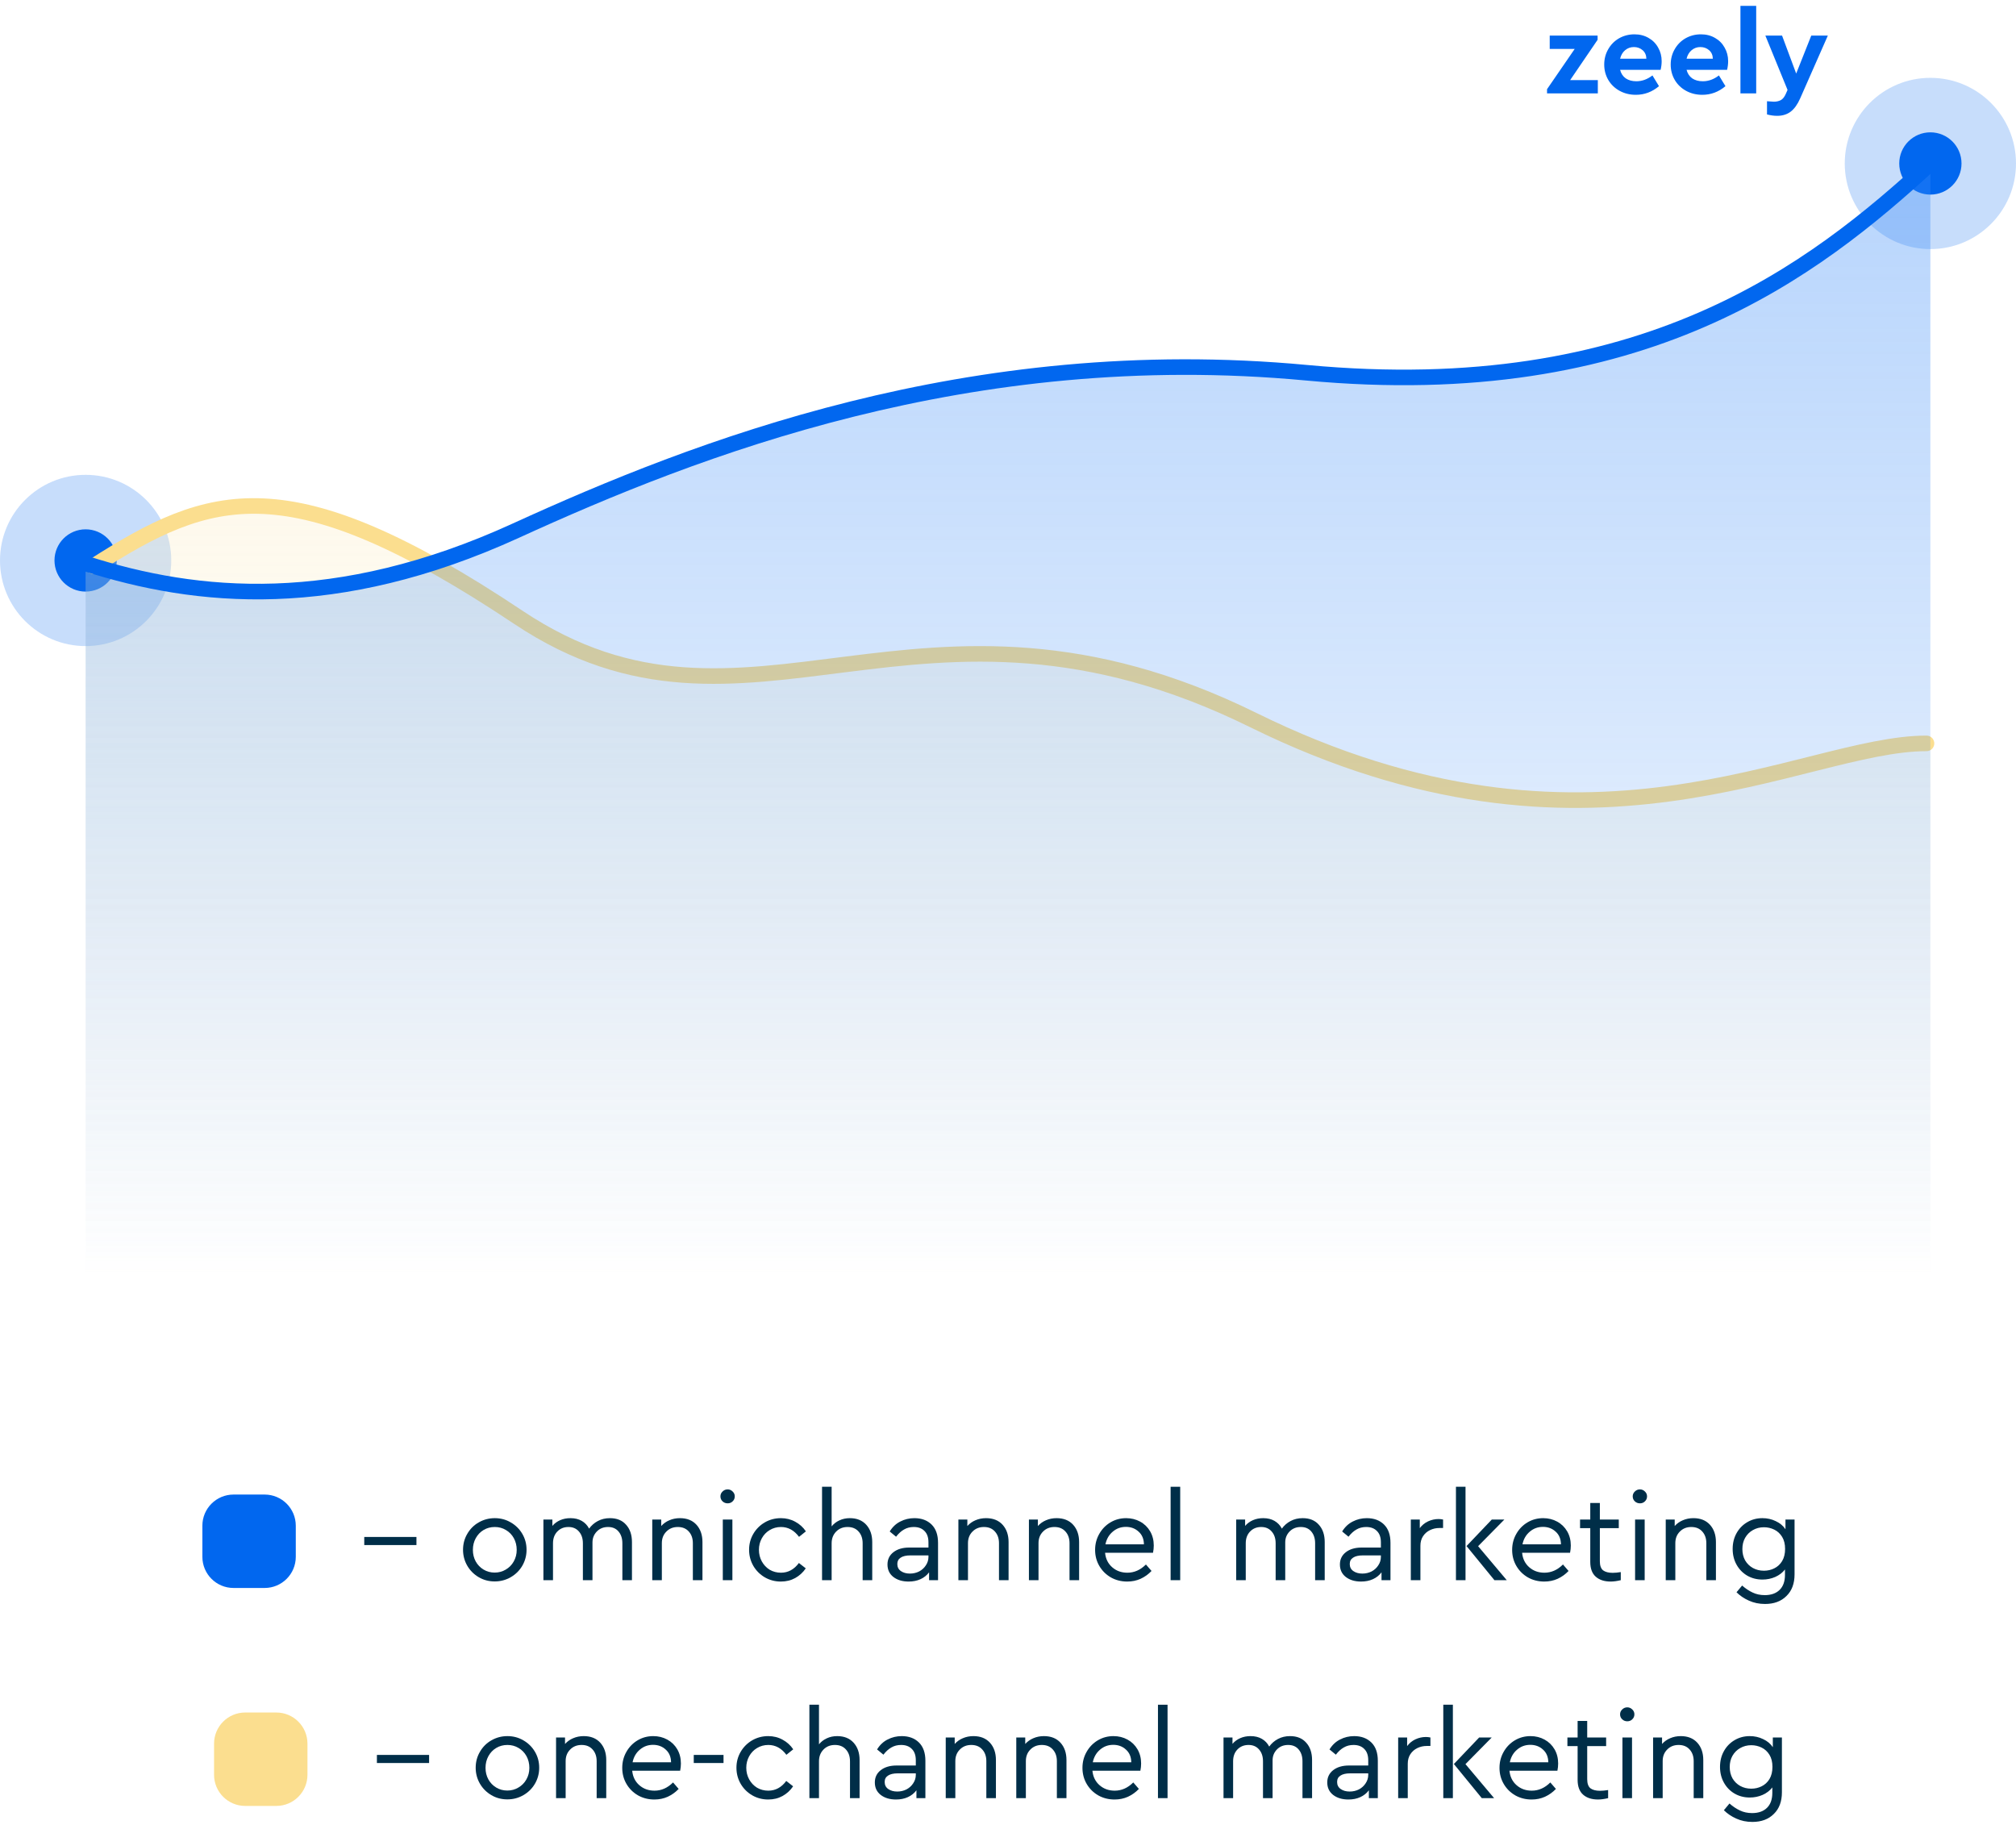 <svg width="259" height="235" viewBox="0 0 259 235" fill="none" xmlns="http://www.w3.org/2000/svg">
<path d="M205.276 10.29V12H198.751V11.46L202.306 6.285H199.096V4.575H205.246V5.115L201.721 10.29H205.276ZM213.343 8.97H208.138C208.258 9.44 208.498 9.805 208.858 10.065C209.228 10.315 209.683 10.44 210.223 10.44C210.953 10.44 211.643 10.19 212.293 9.69L213.133 11.07C212.253 11.81 211.263 12.18 210.163 12.18C209.393 12.18 208.698 12.01 208.078 11.67C207.458 11.33 206.973 10.865 206.623 10.275C206.273 9.675 206.098 9.015 206.098 8.295C206.098 7.575 206.268 6.92 206.608 6.33C206.948 5.73 207.413 5.26 208.003 4.92C208.603 4.58 209.263 4.41 209.983 4.41C210.663 4.41 211.268 4.565 211.798 4.875C212.328 5.175 212.738 5.59 213.028 6.12C213.328 6.64 213.478 7.22 213.478 7.86C213.478 8.22 213.433 8.59 213.343 8.97ZM209.908 6.045C209.478 6.045 209.103 6.18 208.783 6.45C208.463 6.72 208.248 7.085 208.138 7.545H211.513C211.503 7.085 211.343 6.72 211.033 6.45C210.723 6.18 210.348 6.045 209.908 6.045ZM221.883 8.97H216.678C216.798 9.44 217.038 9.805 217.398 10.065C217.768 10.315 218.223 10.44 218.763 10.44C219.493 10.44 220.183 10.19 220.833 9.69L221.673 11.07C220.793 11.81 219.803 12.18 218.703 12.18C217.933 12.18 217.238 12.01 216.618 11.67C215.998 11.33 215.513 10.865 215.163 10.275C214.813 9.675 214.638 9.015 214.638 8.295C214.638 7.575 214.808 6.92 215.148 6.33C215.488 5.73 215.953 5.26 216.543 4.92C217.143 4.58 217.803 4.41 218.523 4.41C219.203 4.41 219.808 4.565 220.338 4.875C220.868 5.175 221.278 5.59 221.568 6.12C221.868 6.64 222.018 7.22 222.018 7.86C222.018 8.22 221.973 8.59 221.883 8.97ZM218.448 6.045C218.018 6.045 217.643 6.18 217.323 6.45C217.003 6.72 216.788 7.085 216.678 7.545H220.053C220.043 7.085 219.883 6.72 219.573 6.45C219.263 6.18 218.888 6.045 218.448 6.045ZM223.598 0.75H225.623V12H223.598V0.75ZM234.826 4.575L231.271 12.645C230.931 13.415 230.526 13.98 230.056 14.34C229.586 14.7 229.006 14.88 228.316 14.88C227.896 14.88 227.461 14.82 227.011 14.7V13.005C227.471 13.045 227.761 13.065 227.881 13.065C228.241 13.065 228.546 12.995 228.796 12.855C229.046 12.715 229.256 12.45 229.426 12.06L229.651 11.55L226.801 4.575H228.946L230.761 9.45L232.696 4.575H234.826Z" fill="#0167EF"/>
<circle opacity="0.22" cx="248" cy="21" r="11" fill="#0167EF"/>
<circle cx="248" cy="21" r="4" fill="#0167EF"/>
<circle opacity="0.22" cx="11" cy="72" r="11" fill="#0167EF"/>
<circle cx="11" cy="72" r="4" fill="#0167EF"/>
<path d="M66.081 79.276C36.267 59.608 26.16 63.139 11 72.72V164H248V95.5C231.829 95.5 205.958 114.181 162.5 93C119.042 71.819 95.895 98.944 66.081 79.276Z" fill="url(#paint0_linear_437_1755)"/>
<path d="M12 72.745C27.032 63.133 37.053 59.591 66.616 79.321C96.179 99.051 117.908 71.252 161 92.5C204.092 113.748 231.466 95.5 247.5 95.5" stroke="#FBDE8F" stroke-width="2" stroke-linecap="round"/>
<path d="M66.27 68.809C43.216 79.262 25.362 77.568 11 73V164H248V22C233.063 35.59 211.156 52.703 167.84 48.676C124.523 44.65 89.324 58.356 66.27 68.809Z" fill="url(#paint1_linear_437_1755)"/>
<path d="M11 72.395C25.362 76.998 43.216 78.706 66.27 68.172C89.324 57.638 124.523 43.825 167.84 47.883C211.156 51.941 233.063 34.695 248 21" stroke="#0167EF" stroke-width="2" stroke-linecap="round"/>
<path d="M26 196C26 193.791 27.791 192 30 192H34C36.209 192 38 193.791 38 196V200C38 202.209 36.209 204 34 204H30C27.791 204 26 202.209 26 200V196Z" fill="#0167EF"/>
<path d="M46.797 197.448H53.501V198.488H46.797V197.448Z" fill="#002E48"/>
<path d="M63.551 203.16C62.805 203.16 62.122 202.979 61.504 202.616C60.885 202.253 60.394 201.763 60.032 201.144C59.669 200.515 59.487 199.832 59.487 199.096C59.487 198.349 59.669 197.667 60.032 197.048C60.394 196.419 60.885 195.928 61.504 195.576C62.133 195.213 62.821 195.032 63.568 195.032C64.314 195.032 64.997 195.213 65.615 195.576C66.245 195.939 66.741 196.429 67.103 197.048C67.466 197.667 67.647 198.349 67.647 199.096C67.647 199.832 67.466 200.515 67.103 201.144C66.741 201.763 66.245 202.253 65.615 202.616C64.986 202.979 64.298 203.16 63.551 203.16ZM63.551 202.024C64.074 202.024 64.549 201.896 64.975 201.64C65.413 201.384 65.754 201.037 65.999 200.6C66.255 200.152 66.383 199.656 66.383 199.112C66.383 198.557 66.261 198.056 66.016 197.608C65.77 197.16 65.429 196.808 64.992 196.552C64.565 196.296 64.09 196.168 63.568 196.168C63.034 196.168 62.554 196.296 62.127 196.552C61.701 196.808 61.365 197.16 61.12 197.608C60.874 198.056 60.752 198.557 60.752 199.112C60.752 199.656 60.874 200.152 61.12 200.6C61.365 201.037 61.701 201.384 62.127 201.64C62.554 201.896 63.029 202.024 63.551 202.024Z" fill="#002E48"/>
<path d="M78.357 195.032C79.253 195.032 79.947 195.315 80.437 195.88C80.939 196.435 81.189 197.176 81.189 198.104V203H79.957V198.264C79.957 197.635 79.792 197.128 79.461 196.744C79.141 196.36 78.693 196.168 78.117 196.168C77.531 196.168 77.05 196.36 76.677 196.744C76.304 197.128 76.117 197.597 76.117 198.152V203H74.885V198.264C74.885 197.635 74.715 197.128 74.373 196.744C74.043 196.36 73.594 196.168 73.029 196.168C72.442 196.168 71.963 196.365 71.589 196.76C71.227 197.144 71.045 197.645 71.045 198.264V203H69.813V195.208H70.965V196.024C71.243 195.704 71.579 195.459 71.973 195.288C72.368 195.117 72.805 195.032 73.285 195.032C73.85 195.032 74.336 195.149 74.741 195.384C75.147 195.619 75.461 195.949 75.685 196.376C75.973 195.971 76.347 195.645 76.805 195.4C77.264 195.155 77.781 195.032 78.357 195.032Z" fill="#002E48"/>
<path d="M87.35 195.032C88.256 195.032 88.966 195.315 89.478 195.88C89.99 196.445 90.246 197.187 90.246 198.104V203H89.013V198.248C89.013 197.629 88.838 197.128 88.486 196.744C88.144 196.36 87.675 196.168 87.078 196.168C86.48 196.168 85.99 196.365 85.606 196.76C85.222 197.144 85.029 197.64 85.029 198.248V203H83.797V195.208H84.95V196.04C85.237 195.72 85.584 195.475 85.99 195.304C86.406 195.123 86.859 195.032 87.35 195.032Z" fill="#002E48"/>
<path d="M92.86 195.208H94.092V203H92.86V195.208ZM93.484 193.128C93.228 193.128 93.009 193.043 92.828 192.872C92.647 192.701 92.556 192.488 92.556 192.232C92.556 191.987 92.647 191.779 92.828 191.608C93.009 191.427 93.228 191.336 93.484 191.336C93.729 191.336 93.943 191.427 94.124 191.608C94.305 191.779 94.396 191.987 94.396 192.232C94.396 192.488 94.305 192.701 94.124 192.872C93.953 193.043 93.74 193.128 93.484 193.128Z" fill="#002E48"/>
<path d="M100.317 203.176C99.571 203.176 98.883 202.995 98.254 202.632C97.635 202.269 97.144 201.779 96.781 201.16C96.419 200.531 96.237 199.843 96.237 199.096C96.237 198.349 96.419 197.667 96.781 197.048C97.144 196.429 97.635 195.939 98.254 195.576C98.883 195.213 99.571 195.032 100.317 195.032C101 195.032 101.619 195.187 102.174 195.496C102.728 195.795 103.182 196.205 103.534 196.728L102.654 197.432C102.024 196.589 101.251 196.168 100.334 196.168C99.8 196.168 99.315 196.301 98.877 196.568C98.451 196.824 98.115 197.176 97.87 197.624C97.624 198.072 97.501 198.563 97.501 199.096C97.501 199.64 97.624 200.136 97.87 200.584C98.115 201.032 98.451 201.389 98.877 201.656C99.315 201.912 99.8 202.04 100.334 202.04C101.251 202.04 102.019 201.624 102.637 200.792L103.518 201.48C103.166 202.003 102.712 202.419 102.158 202.728C101.614 203.027 101 203.176 100.317 203.176Z" fill="#002E48"/>
<path d="M109.178 195.032C110.074 195.032 110.778 195.315 111.29 195.88C111.802 196.445 112.058 197.187 112.058 198.104V203H110.826V198.264C110.826 197.635 110.65 197.128 110.298 196.744C109.957 196.36 109.487 196.168 108.89 196.168C108.293 196.168 107.802 196.365 107.418 196.76C107.034 197.155 106.842 197.656 106.842 198.264V203H105.61V191H106.842V196.088C107.109 195.757 107.439 195.501 107.834 195.32C108.239 195.128 108.687 195.032 109.178 195.032Z" fill="#002E48"/>
<path d="M117.473 195.032C118.39 195.032 119.126 195.304 119.681 195.848C120.235 196.392 120.512 197.176 120.512 198.2V203H119.361V201.992C119.073 202.376 118.705 202.669 118.257 202.872C117.809 203.075 117.302 203.176 116.737 203.176C115.937 203.176 115.281 202.979 114.769 202.584C114.267 202.189 114.017 201.656 114.017 200.984C114.017 200.323 114.273 199.795 114.785 199.4C115.297 199.005 115.974 198.808 116.816 198.808H119.281V198.136C119.281 197.496 119.11 197.011 118.769 196.68C118.438 196.339 117.979 196.168 117.393 196.168C116.923 196.168 116.507 196.275 116.145 196.488C115.782 196.691 115.44 197 115.12 197.416L114.304 196.744C114.656 196.168 115.11 195.741 115.664 195.464C116.219 195.176 116.822 195.032 117.473 195.032ZM116.896 202.152C117.323 202.152 117.718 202.061 118.08 201.88C118.443 201.688 118.731 201.427 118.945 201.096C119.169 200.765 119.281 200.403 119.281 200.008V199.816H116.961C116.417 199.816 116.001 199.912 115.713 200.104C115.425 200.285 115.281 200.557 115.281 200.92C115.281 201.315 115.435 201.619 115.744 201.832C116.054 202.045 116.438 202.152 116.896 202.152Z" fill="#002E48"/>
<path d="M126.678 195.032C127.584 195.032 128.294 195.315 128.806 195.88C129.318 196.445 129.574 197.187 129.574 198.104V203H128.342V198.248C128.342 197.629 128.166 197.128 127.814 196.744C127.472 196.36 127.003 196.168 126.406 196.168C125.808 196.168 125.318 196.365 124.934 196.76C124.55 197.144 124.358 197.64 124.358 198.248V203H123.126V195.208H124.278V196.04C124.566 195.72 124.912 195.475 125.318 195.304C125.734 195.123 126.187 195.032 126.678 195.032Z" fill="#002E48"/>
<path d="M135.74 195.032C136.647 195.032 137.356 195.315 137.868 195.88C138.38 196.445 138.636 197.187 138.636 198.104V203H137.404V198.248C137.404 197.629 137.228 197.128 136.876 196.744C136.535 196.36 136.065 196.168 135.468 196.168C134.871 196.168 134.38 196.365 133.996 196.76C133.612 197.144 133.42 197.64 133.42 198.248V203H132.188V195.208H133.34V196.04C133.628 195.72 133.975 195.475 134.38 195.304C134.796 195.123 135.249 195.032 135.74 195.032Z" fill="#002E48"/>
<path d="M148.131 199.48H141.971C142.045 200.248 142.349 200.867 142.883 201.336C143.416 201.805 144.067 202.04 144.835 202.04C145.72 202.04 146.515 201.688 147.219 200.984L147.939 201.816C147.533 202.243 147.064 202.579 146.531 202.824C146.008 203.059 145.437 203.176 144.819 203.176C144.051 203.176 143.352 203 142.723 202.648C142.093 202.285 141.597 201.795 141.235 201.176C140.872 200.557 140.691 199.869 140.691 199.112C140.691 198.365 140.867 197.683 141.219 197.064C141.571 196.435 142.051 195.939 142.659 195.576C143.267 195.213 143.939 195.032 144.675 195.032C145.336 195.032 145.939 195.181 146.483 195.48C147.027 195.779 147.453 196.195 147.763 196.728C148.072 197.261 148.227 197.869 148.227 198.552C148.227 198.851 148.195 199.16 148.131 199.48ZM144.643 196.152C143.992 196.152 143.427 196.36 142.947 196.776C142.467 197.181 142.157 197.72 142.019 198.392H146.963C146.952 197.699 146.723 197.155 146.275 196.76C145.837 196.355 145.293 196.152 144.643 196.152Z" fill="#002E48"/>
<path d="M150.391 191H151.623V203H150.391V191Z" fill="#002E48"/>
<path d="M167.357 195.032C168.253 195.032 168.946 195.315 169.437 195.88C169.938 196.435 170.189 197.176 170.189 198.104V203H168.957V198.264C168.957 197.635 168.792 197.128 168.461 196.744C168.141 196.36 167.693 196.168 167.117 196.168C166.53 196.168 166.05 196.36 165.677 196.744C165.304 197.128 165.117 197.597 165.117 198.152V203H163.885V198.264C163.885 197.635 163.714 197.128 163.373 196.744C163.042 196.36 162.594 196.168 162.029 196.168C161.442 196.168 160.962 196.365 160.589 196.76C160.226 197.144 160.045 197.645 160.045 198.264V203H158.813V195.208H159.965V196.024C160.242 195.704 160.578 195.459 160.973 195.288C161.368 195.117 161.805 195.032 162.285 195.032C162.85 195.032 163.336 195.149 163.741 195.384C164.146 195.619 164.461 195.949 164.685 196.376C164.973 195.971 165.346 195.645 165.805 195.4C166.264 195.155 166.781 195.032 167.357 195.032Z" fill="#002E48"/>
<path d="M175.598 195.032C176.515 195.032 177.251 195.304 177.805 195.848C178.36 196.392 178.637 197.176 178.637 198.2V203H177.486V201.992C177.198 202.376 176.83 202.669 176.382 202.872C175.934 203.075 175.427 203.176 174.861 203.176C174.061 203.176 173.405 202.979 172.893 202.584C172.392 202.189 172.141 201.656 172.141 200.984C172.141 200.323 172.398 199.795 172.91 199.4C173.422 199.005 174.099 198.808 174.941 198.808H177.406V198.136C177.406 197.496 177.235 197.011 176.893 196.68C176.563 196.339 176.104 196.168 175.518 196.168C175.048 196.168 174.632 196.275 174.27 196.488C173.907 196.691 173.565 197 173.245 197.416L172.43 196.744C172.782 196.168 173.235 195.741 173.79 195.464C174.344 195.176 174.947 195.032 175.598 195.032ZM175.021 202.152C175.448 202.152 175.843 202.061 176.206 201.88C176.568 201.688 176.856 201.427 177.07 201.096C177.294 200.765 177.406 200.403 177.406 200.008V199.816H175.085C174.541 199.816 174.125 199.912 173.837 200.104C173.549 200.285 173.406 200.557 173.406 200.92C173.406 201.315 173.56 201.619 173.87 201.832C174.179 202.045 174.563 202.152 175.021 202.152Z" fill="#002E48"/>
<path d="M185.395 195.208V196.296H184.931C184.493 196.296 184.088 196.387 183.715 196.568C183.341 196.749 183.043 197.011 182.819 197.352C182.595 197.693 182.483 198.104 182.483 198.584V203H181.251V195.208H182.403V196.312C182.68 195.939 183.032 195.651 183.459 195.448C183.896 195.245 184.349 195.144 184.819 195.144C184.989 195.144 185.181 195.165 185.395 195.208Z" fill="#002E48"/>
<path d="M187.048 191H188.279V203H187.048V191ZM193.576 203H191.992L188.408 198.616L191.656 195.208H193.271L189.896 198.632L193.576 203Z" fill="#002E48"/>
<path d="M201.709 199.48H195.549C195.623 200.248 195.927 200.867 196.461 201.336C196.994 201.805 197.645 202.04 198.413 202.04C199.298 202.04 200.093 201.688 200.797 200.984L201.517 201.816C201.111 202.243 200.642 202.579 200.109 202.824C199.586 203.059 199.015 203.176 198.397 203.176C197.629 203.176 196.93 203 196.301 202.648C195.671 202.285 195.175 201.795 194.813 201.176C194.45 200.557 194.269 199.869 194.269 199.112C194.269 198.365 194.445 197.683 194.797 197.064C195.149 196.435 195.629 195.939 196.237 195.576C196.845 195.213 197.517 195.032 198.253 195.032C198.914 195.032 199.517 195.181 200.061 195.48C200.605 195.779 201.031 196.195 201.341 196.728C201.65 197.261 201.805 197.869 201.805 198.552C201.805 198.851 201.773 199.16 201.709 199.48ZM198.221 196.152C197.57 196.152 197.005 196.36 196.525 196.776C196.045 197.181 195.735 197.72 195.597 198.392H200.541C200.53 197.699 200.301 197.155 199.853 196.76C199.415 196.355 198.871 196.152 198.221 196.152Z" fill="#002E48"/>
<path d="M208.225 201.96V203C207.735 203.117 207.303 203.176 206.929 203.176C206.119 203.176 205.479 202.968 205.009 202.552C204.54 202.136 204.305 201.501 204.305 200.648V196.312H202.993V195.208H204.305V193.08H205.537V195.208H207.969V196.312H205.537V200.568C205.537 201.123 205.676 201.512 205.953 201.736C206.241 201.949 206.652 202.056 207.185 202.056C207.484 202.056 207.831 202.024 208.225 201.96Z" fill="#002E48"/>
<path d="M210.063 195.208H211.295V203H210.063V195.208ZM210.687 193.128C210.431 193.128 210.212 193.043 210.031 192.872C209.85 192.701 209.759 192.488 209.759 192.232C209.759 191.987 209.85 191.779 210.031 191.608C210.212 191.427 210.431 191.336 210.687 191.336C210.932 191.336 211.146 191.427 211.327 191.608C211.508 191.779 211.599 191.987 211.599 192.232C211.599 192.488 211.508 192.701 211.327 192.872C211.156 193.043 210.943 193.128 210.687 193.128Z" fill="#002E48"/>
<path d="M217.553 195.032C218.459 195.032 219.169 195.315 219.681 195.88C220.193 196.445 220.449 197.187 220.449 198.104V203H219.217V198.248C219.217 197.629 219.041 197.128 218.689 196.744C218.347 196.36 217.878 196.168 217.281 196.168C216.683 196.168 216.193 196.365 215.809 196.76C215.425 197.144 215.233 197.64 215.233 198.248V203H214.001V195.208H215.153V196.04C215.441 195.72 215.787 195.475 216.193 195.304C216.609 195.123 217.062 195.032 217.553 195.032Z" fill="#002E48"/>
<path d="M230.551 195.208V202.248C230.551 203.432 230.204 204.36 229.511 205.032C228.828 205.715 227.911 206.056 226.759 206.056C226.002 206.056 225.308 205.912 224.679 205.624C224.06 205.347 223.532 204.989 223.095 204.552L223.815 203.688C224.252 204.072 224.7 204.371 225.159 204.584C225.618 204.808 226.14 204.92 226.727 204.92C227.538 204.92 228.172 204.696 228.631 204.248C229.09 203.8 229.319 203.155 229.319 202.312V201.624C229.01 202.029 228.594 202.349 228.071 202.584C227.559 202.808 227.01 202.92 226.423 202.92C225.698 202.92 225.042 202.749 224.455 202.408C223.879 202.067 223.426 201.597 223.095 201C222.764 200.403 222.599 199.731 222.599 198.984C222.599 198.237 222.764 197.565 223.095 196.968C223.426 196.371 223.879 195.901 224.455 195.56C225.042 195.208 225.698 195.032 226.423 195.032C227.042 195.032 227.612 195.16 228.135 195.416C228.668 195.661 229.084 196.008 229.383 196.456V195.208H230.551ZM226.615 201.784C227.095 201.784 227.538 201.683 227.943 201.48C228.359 201.277 228.695 200.968 228.951 200.552C229.207 200.125 229.335 199.603 229.335 198.984C229.335 198.365 229.207 197.848 228.951 197.432C228.695 197.016 228.359 196.707 227.943 196.504C227.527 196.301 227.084 196.2 226.615 196.2C226.092 196.2 225.618 196.323 225.191 196.568C224.775 196.803 224.444 197.133 224.199 197.56C223.964 197.976 223.847 198.456 223.847 199C223.847 199.544 223.964 200.029 224.199 200.456C224.444 200.872 224.775 201.197 225.191 201.432C225.618 201.667 226.092 201.784 226.615 201.784Z" fill="#002E48"/>
<path d="M27.5 224C27.5 221.791 29.291 220 31.5 220H35.5C37.709 220 39.5 221.791 39.5 224V228C39.5 230.209 37.709 232 35.5 232H31.5C29.291 232 27.5 230.209 27.5 228V224Z" fill="#FBDE8F"/>
<path d="M48.422 225.448H55.126V226.488H48.422V225.448Z" fill="#002E48"/>
<path d="M65.177 231.16C64.43 231.16 63.747 230.979 63.129 230.616C62.51 230.253 62.019 229.763 61.657 229.144C61.294 228.515 61.112 227.832 61.112 227.096C61.112 226.349 61.294 225.667 61.657 225.048C62.019 224.419 62.51 223.928 63.129 223.576C63.758 223.213 64.446 223.032 65.192 223.032C65.939 223.032 66.622 223.213 67.24 223.576C67.87 223.939 68.366 224.429 68.728 225.048C69.091 225.667 69.272 226.349 69.272 227.096C69.272 227.832 69.091 228.515 68.728 229.144C68.366 229.763 67.87 230.253 67.24 230.616C66.611 230.979 65.923 231.16 65.177 231.16ZM65.177 230.024C65.699 230.024 66.174 229.896 66.6 229.64C67.038 229.384 67.379 229.037 67.624 228.6C67.88 228.152 68.008 227.656 68.008 227.112C68.008 226.557 67.886 226.056 67.641 225.608C67.395 225.16 67.054 224.808 66.617 224.552C66.19 224.296 65.715 224.168 65.192 224.168C64.659 224.168 64.179 224.296 63.752 224.552C63.326 224.808 62.99 225.16 62.745 225.608C62.499 226.056 62.377 226.557 62.377 227.112C62.377 227.656 62.499 228.152 62.745 228.6C62.99 229.037 63.326 229.384 63.752 229.64C64.179 229.896 64.654 230.024 65.177 230.024Z" fill="#002E48"/>
<path d="M74.99 223.032C75.897 223.032 76.606 223.315 77.118 223.88C77.63 224.445 77.886 225.187 77.886 226.104V231H76.654V226.248C76.654 225.629 76.478 225.128 76.126 224.744C75.785 224.36 75.316 224.168 74.718 224.168C74.121 224.168 73.63 224.365 73.246 224.76C72.862 225.144 72.67 225.64 72.67 226.248V231H71.438V223.208H72.59V224.04C72.878 223.72 73.225 223.475 73.63 223.304C74.046 223.123 74.499 223.032 74.99 223.032Z" fill="#002E48"/>
<path d="M87.381 227.48H81.221C81.295 228.248 81.599 228.867 82.133 229.336C82.666 229.805 83.317 230.04 84.085 230.04C84.97 230.04 85.765 229.688 86.469 228.984L87.189 229.816C86.783 230.243 86.314 230.579 85.781 230.824C85.258 231.059 84.687 231.176 84.069 231.176C83.301 231.176 82.602 231 81.973 230.648C81.343 230.285 80.847 229.795 80.485 229.176C80.122 228.557 79.941 227.869 79.941 227.112C79.941 226.365 80.117 225.683 80.469 225.064C80.821 224.435 81.301 223.939 81.909 223.576C82.517 223.213 83.189 223.032 83.925 223.032C84.586 223.032 85.189 223.181 85.733 223.48C86.277 223.779 86.703 224.195 87.013 224.728C87.322 225.261 87.477 225.869 87.477 226.552C87.477 226.851 87.445 227.16 87.381 227.48ZM83.893 224.152C83.242 224.152 82.677 224.36 82.197 224.776C81.717 225.181 81.407 225.72 81.269 226.392H86.213C86.202 225.699 85.973 225.155 85.525 224.76C85.087 224.355 84.543 224.152 83.893 224.152Z" fill="#002E48"/>
<path d="M89.129 225.448H92.953V226.488H89.129V225.448Z" fill="#002E48"/>
<path d="M98.692 231.176C97.946 231.176 97.258 230.995 96.629 230.632C96.01 230.269 95.519 229.779 95.156 229.16C94.794 228.531 94.612 227.843 94.612 227.096C94.612 226.349 94.794 225.667 95.156 225.048C95.519 224.429 96.01 223.939 96.629 223.576C97.258 223.213 97.946 223.032 98.692 223.032C99.375 223.032 99.994 223.187 100.549 223.496C101.103 223.795 101.557 224.205 101.909 224.728L101.029 225.432C100.399 224.589 99.626 224.168 98.709 224.168C98.175 224.168 97.69 224.301 97.252 224.568C96.826 224.824 96.49 225.176 96.245 225.624C95.999 226.072 95.876 226.563 95.876 227.096C95.876 227.64 95.999 228.136 96.245 228.584C96.49 229.032 96.826 229.389 97.252 229.656C97.69 229.912 98.175 230.04 98.709 230.04C99.626 230.04 100.394 229.624 101.012 228.792L101.893 229.48C101.541 230.003 101.087 230.419 100.533 230.728C99.989 231.027 99.375 231.176 98.692 231.176Z" fill="#002E48"/>
<path d="M107.553 223.032C108.449 223.032 109.153 223.315 109.665 223.88C110.177 224.445 110.433 225.187 110.433 226.104V231H109.201V226.264C109.201 225.635 109.025 225.128 108.673 224.744C108.332 224.36 107.862 224.168 107.265 224.168C106.668 224.168 106.177 224.365 105.793 224.76C105.409 225.155 105.217 225.656 105.217 226.264V231H103.985V219H105.217V224.088C105.484 223.757 105.814 223.501 106.209 223.32C106.614 223.128 107.062 223.032 107.553 223.032Z" fill="#002E48"/>
<path d="M115.848 223.032C116.765 223.032 117.501 223.304 118.056 223.848C118.61 224.392 118.887 225.176 118.887 226.2V231H117.736V229.992C117.448 230.376 117.08 230.669 116.632 230.872C116.184 231.075 115.677 231.176 115.112 231.176C114.312 231.176 113.656 230.979 113.144 230.584C112.642 230.189 112.392 229.656 112.392 228.984C112.392 228.323 112.648 227.795 113.16 227.4C113.672 227.005 114.349 226.808 115.191 226.808H117.656V226.136C117.656 225.496 117.485 225.011 117.144 224.68C116.813 224.339 116.354 224.168 115.768 224.168C115.298 224.168 114.882 224.275 114.52 224.488C114.157 224.691 113.815 225 113.495 225.416L112.679 224.744C113.031 224.168 113.485 223.741 114.039 223.464C114.594 223.176 115.197 223.032 115.848 223.032ZM115.271 230.152C115.698 230.152 116.093 230.061 116.455 229.88C116.818 229.688 117.106 229.427 117.32 229.096C117.544 228.765 117.656 228.403 117.656 228.008V227.816H115.336C114.792 227.816 114.376 227.912 114.088 228.104C113.8 228.285 113.656 228.557 113.656 228.92C113.656 229.315 113.81 229.619 114.119 229.832C114.429 230.045 114.813 230.152 115.271 230.152Z" fill="#002E48"/>
<path d="M125.053 223.032C125.959 223.032 126.669 223.315 127.181 223.88C127.693 224.445 127.949 225.187 127.949 226.104V231H126.717V226.248C126.717 225.629 126.541 225.128 126.189 224.744C125.847 224.36 125.378 224.168 124.781 224.168C124.183 224.168 123.693 224.365 123.309 224.76C122.925 225.144 122.733 225.64 122.733 226.248V231H121.501V223.208H122.653V224.04C122.941 223.72 123.287 223.475 123.693 223.304C124.109 223.123 124.562 223.032 125.053 223.032Z" fill="#002E48"/>
<path d="M134.115 223.032C135.022 223.032 135.731 223.315 136.243 223.88C136.755 224.445 137.011 225.187 137.011 226.104V231H135.779V226.248C135.779 225.629 135.603 225.128 135.251 224.744C134.91 224.36 134.44 224.168 133.843 224.168C133.246 224.168 132.755 224.365 132.371 224.76C131.987 225.144 131.795 225.64 131.795 226.248V231H130.563V223.208H131.715V224.04C132.003 223.72 132.35 223.475 132.755 223.304C133.171 223.123 133.624 223.032 134.115 223.032Z" fill="#002E48"/>
<path d="M146.506 227.48H140.346C140.42 228.248 140.724 228.867 141.258 229.336C141.791 229.805 142.442 230.04 143.21 230.04C144.095 230.04 144.89 229.688 145.594 228.984L146.314 229.816C145.908 230.243 145.439 230.579 144.906 230.824C144.383 231.059 143.812 231.176 143.194 231.176C142.426 231.176 141.727 231 141.098 230.648C140.468 230.285 139.972 229.795 139.61 229.176C139.247 228.557 139.066 227.869 139.066 227.112C139.066 226.365 139.242 225.683 139.594 225.064C139.946 224.435 140.426 223.939 141.034 223.576C141.642 223.213 142.314 223.032 143.05 223.032C143.711 223.032 144.314 223.181 144.858 223.48C145.402 223.779 145.828 224.195 146.138 224.728C146.447 225.261 146.602 225.869 146.602 226.552C146.602 226.851 146.57 227.16 146.506 227.48ZM143.018 224.152C142.367 224.152 141.802 224.36 141.322 224.776C140.842 225.181 140.532 225.72 140.394 226.392H145.338C145.327 225.699 145.098 225.155 144.65 224.76C144.212 224.355 143.668 224.152 143.018 224.152Z" fill="#002E48"/>
<path d="M148.766 219H149.998V231H148.766V219Z" fill="#002E48"/>
<path d="M165.732 223.032C166.628 223.032 167.321 223.315 167.812 223.88C168.313 224.435 168.564 225.176 168.564 226.104V231H167.332V226.264C167.332 225.635 167.167 225.128 166.836 224.744C166.516 224.36 166.068 224.168 165.492 224.168C164.905 224.168 164.425 224.36 164.052 224.744C163.679 225.128 163.492 225.597 163.492 226.152V231H162.26V226.264C162.26 225.635 162.089 225.128 161.748 224.744C161.417 224.36 160.969 224.168 160.404 224.168C159.817 224.168 159.337 224.365 158.964 224.76C158.601 225.144 158.42 225.645 158.42 226.264V231H157.188V223.208H158.34V224.024C158.617 223.704 158.953 223.459 159.348 223.288C159.743 223.117 160.18 223.032 160.66 223.032C161.225 223.032 161.711 223.149 162.116 223.384C162.521 223.619 162.836 223.949 163.06 224.376C163.348 223.971 163.721 223.645 164.18 223.4C164.639 223.155 165.156 223.032 165.732 223.032Z" fill="#002E48"/>
<path d="M173.973 223.032C174.89 223.032 175.626 223.304 176.18 223.848C176.735 224.392 177.012 225.176 177.012 226.2V231H175.861V229.992C175.573 230.376 175.205 230.669 174.757 230.872C174.309 231.075 173.802 231.176 173.236 231.176C172.436 231.176 171.78 230.979 171.268 230.584C170.767 230.189 170.516 229.656 170.516 228.984C170.516 228.323 170.773 227.795 171.285 227.4C171.797 227.005 172.474 226.808 173.316 226.808H175.781V226.136C175.781 225.496 175.61 225.011 175.268 224.68C174.938 224.339 174.479 224.168 173.893 224.168C173.423 224.168 173.007 224.275 172.645 224.488C172.282 224.691 171.94 225 171.62 225.416L170.805 224.744C171.157 224.168 171.61 223.741 172.165 223.464C172.719 223.176 173.322 223.032 173.973 223.032ZM173.396 230.152C173.823 230.152 174.218 230.061 174.581 229.88C174.943 229.688 175.231 229.427 175.445 229.096C175.669 228.765 175.781 228.403 175.781 228.008V227.816H173.46C172.916 227.816 172.5 227.912 172.212 228.104C171.924 228.285 171.781 228.557 171.781 228.92C171.781 229.315 171.935 229.619 172.245 229.832C172.554 230.045 172.938 230.152 173.396 230.152Z" fill="#002E48"/>
<path d="M183.77 223.208V224.296H183.306C182.868 224.296 182.463 224.387 182.09 224.568C181.716 224.749 181.418 225.011 181.194 225.352C180.97 225.693 180.858 226.104 180.858 226.584V231H179.626V223.208H180.778V224.312C181.055 223.939 181.407 223.651 181.834 223.448C182.271 223.245 182.724 223.144 183.194 223.144C183.364 223.144 183.556 223.165 183.77 223.208Z" fill="#002E48"/>
<path d="M185.423 219H186.654V231H185.423V219ZM191.951 231H190.367L186.783 226.616L190.031 223.208H191.646L188.271 226.632L191.951 231Z" fill="#002E48"/>
<path d="M200.084 227.48H193.924C193.998 228.248 194.302 228.867 194.836 229.336C195.369 229.805 196.02 230.04 196.788 230.04C197.673 230.04 198.468 229.688 199.172 228.984L199.892 229.816C199.486 230.243 199.017 230.579 198.484 230.824C197.961 231.059 197.39 231.176 196.772 231.176C196.004 231.176 195.305 231 194.676 230.648C194.046 230.285 193.55 229.795 193.188 229.176C192.825 228.557 192.644 227.869 192.644 227.112C192.644 226.365 192.82 225.683 193.172 225.064C193.524 224.435 194.004 223.939 194.612 223.576C195.22 223.213 195.892 223.032 196.628 223.032C197.289 223.032 197.892 223.181 198.436 223.48C198.98 223.779 199.406 224.195 199.716 224.728C200.025 225.261 200.18 225.869 200.18 226.552C200.18 226.851 200.148 227.16 200.084 227.48ZM196.596 224.152C195.945 224.152 195.38 224.36 194.9 224.776C194.42 225.181 194.11 225.72 193.972 226.392H198.916C198.905 225.699 198.676 225.155 198.228 224.76C197.79 224.355 197.246 224.152 196.596 224.152Z" fill="#002E48"/>
<path d="M206.6 229.96V231C206.11 231.117 205.678 231.176 205.304 231.176C204.494 231.176 203.854 230.968 203.384 230.552C202.915 230.136 202.68 229.501 202.68 228.648V224.312H201.368V223.208H202.68V221.08H203.912V223.208H206.344V224.312H203.912V228.568C203.912 229.123 204.051 229.512 204.328 229.736C204.616 229.949 205.027 230.056 205.56 230.056C205.859 230.056 206.206 230.024 206.6 229.96Z" fill="#002E48"/>
<path d="M208.438 223.208H209.67V231H208.438V223.208ZM209.062 221.128C208.806 221.128 208.587 221.043 208.406 220.872C208.225 220.701 208.134 220.488 208.134 220.232C208.134 219.987 208.225 219.779 208.406 219.608C208.587 219.427 208.806 219.336 209.062 219.336C209.307 219.336 209.521 219.427 209.702 219.608C209.883 219.779 209.974 219.987 209.974 220.232C209.974 220.488 209.883 220.701 209.702 220.872C209.531 221.043 209.318 221.128 209.062 221.128Z" fill="#002E48"/>
<path d="M215.928 223.032C216.834 223.032 217.544 223.315 218.056 223.88C218.568 224.445 218.824 225.187 218.824 226.104V231H217.592V226.248C217.592 225.629 217.416 225.128 217.064 224.744C216.722 224.36 216.253 224.168 215.656 224.168C215.058 224.168 214.568 224.365 214.184 224.76C213.8 225.144 213.608 225.64 213.608 226.248V231H212.376V223.208H213.528V224.04C213.816 223.72 214.162 223.475 214.568 223.304C214.984 223.123 215.437 223.032 215.928 223.032Z" fill="#002E48"/>
<path d="M228.926 223.208V230.248C228.926 231.432 228.579 232.36 227.886 233.032C227.203 233.715 226.286 234.056 225.134 234.056C224.377 234.056 223.683 233.912 223.054 233.624C222.435 233.347 221.907 232.989 221.47 232.552L222.19 231.688C222.627 232.072 223.075 232.371 223.534 232.584C223.993 232.808 224.515 232.92 225.102 232.92C225.913 232.92 226.547 232.696 227.006 232.248C227.465 231.8 227.694 231.155 227.694 230.312V229.624C227.385 230.029 226.969 230.349 226.446 230.584C225.934 230.808 225.385 230.92 224.798 230.92C224.073 230.92 223.417 230.749 222.83 230.408C222.254 230.067 221.801 229.597 221.47 229C221.139 228.403 220.974 227.731 220.974 226.984C220.974 226.237 221.139 225.565 221.47 224.968C221.801 224.371 222.254 223.901 222.83 223.56C223.417 223.208 224.073 223.032 224.798 223.032C225.417 223.032 225.987 223.16 226.51 223.416C227.043 223.661 227.459 224.008 227.758 224.456V223.208H228.926ZM224.99 229.784C225.47 229.784 225.913 229.683 226.318 229.48C226.734 229.277 227.07 228.968 227.326 228.552C227.582 228.125 227.71 227.603 227.71 226.984C227.71 226.365 227.582 225.848 227.326 225.432C227.07 225.016 226.734 224.707 226.318 224.504C225.902 224.301 225.459 224.2 224.99 224.2C224.467 224.2 223.993 224.323 223.566 224.568C223.15 224.803 222.819 225.133 222.574 225.56C222.339 225.976 222.222 226.456 222.222 227C222.222 227.544 222.339 228.029 222.574 228.456C222.819 228.872 223.15 229.197 223.566 229.432C223.993 229.667 224.467 229.784 224.99 229.784Z" fill="#002E48"/>
<defs>
<linearGradient id="paint0_linear_437_1755" x1="129.5" y1="65" x2="129.5" y2="164" gradientUnits="userSpaceOnUse">
<stop stop-color="#FBECC2" stop-opacity="0.3"/>
<stop offset="1" stop-color="#F2E3B9" stop-opacity="0"/>
</linearGradient>
<linearGradient id="paint1_linear_437_1755" x1="129.5" y1="22" x2="129.5" y2="164" gradientUnits="userSpaceOnUse">
<stop stop-color="#4996FD" stop-opacity="0.5"/>
<stop offset="0" stop-color="#3689F9" stop-opacity="0.35"/>
<stop offset="1" stop-color="#0167EF" stop-opacity="0"/>
<stop offset="1" stop-color="#0167EF" stop-opacity="0"/>
</linearGradient>
</defs>
</svg>
